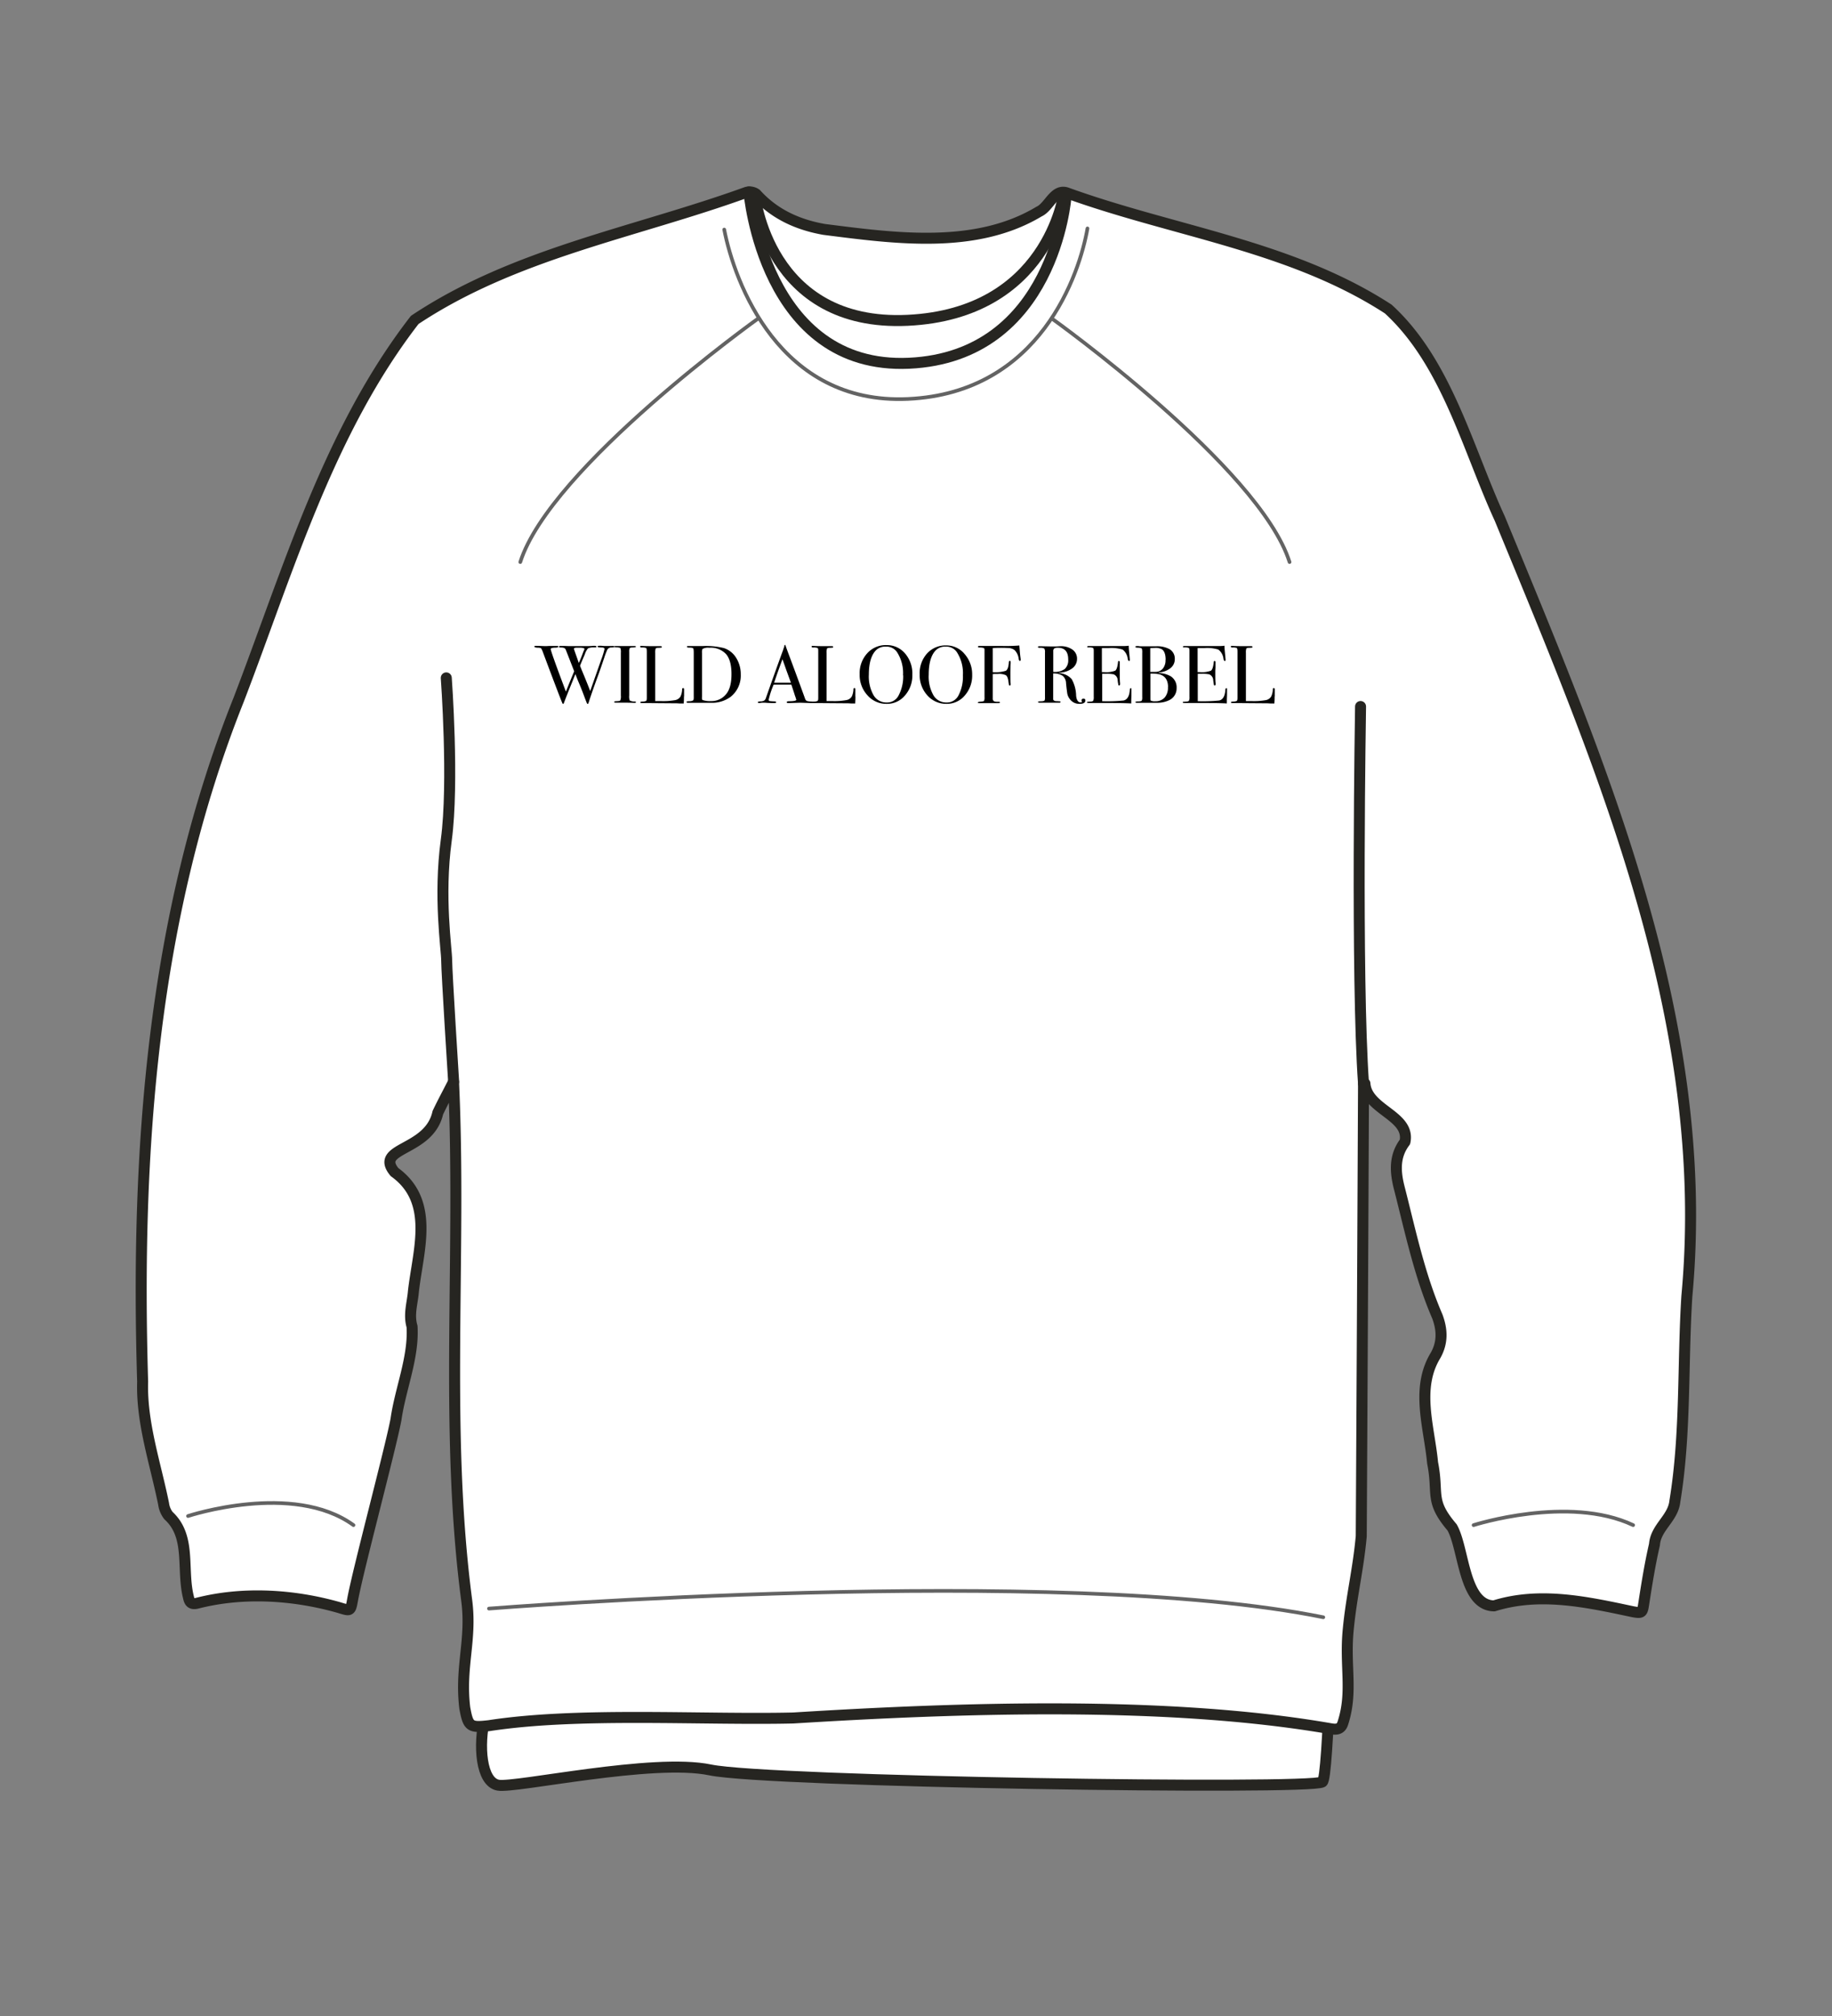 <svg xmlns="http://www.w3.org/2000/svg" width="500" height="550" viewBox="0 0 500 550"><rect x="0" y="0" width="500" height="550" fill="#808080" stroke="none"/><path d="M365.91 301.32s-1.72 182.64-5 184.83-151.41 0-167.06-3.28-53.14 5-57.87 4.16-5.46-10.9-3.64-18.54 1.37-167.17 1.37-167.17z" fill="#fff" stroke="#262521" stroke-linecap="round" stroke-linejoin="round" stroke-width="3"/><path d="M372.14 295.65q-.27 61.74-.62 123.46c-.81 9-2.68 16.41-3.55 25.45-1 10.07 1.34 17-1.5 25.63-.59 1.77-2 1.67-3.35 1.43-44.59-7.73-101.66-5.71-146.65-2.92-24.6.58-58.62-1.67-83 2.09-5.23.6-5.68.28-6.62-4.82-1.35-11.26 1.94-18.53.53-29.31-6.15-46.82-1.39-94.38-3.6-141.53-1.42 2.82-2.94 5.6-4.29 8.45-2.37 10.68-17.5 9.3-11.81 16.19 11.11 8 6.41 21.38 5.15 32.56-.25 3.15-1.35 6.27-.37 9.58.51 8.43-3.19 16.94-4.38 25.31-1.5 8-10.42 41.27-11.86 49.29-.57 3.17-.61 3-3.74 2.05-12.38-3.52-26.09-4.38-38.6-1.19-1.39.35-2.11 0-2.41-1.46-2-7.76.82-16.67-5.49-22.43a6.66 6.66 0 01-1.33-3.22c-2.23-11-6.07-22.12-5.72-33.31-1.91-63 2.6-126.93 26.19-186 13.61-35.44 24.56-73.32 48.07-103.67 27.32-18.2 60-23.76 90.46-34.78a3.13 3.13 0 012.72.43c5 5.55 11.46 8.41 18.56 9.66 19.19 2.43 41.29 5.56 58.65-4.87 2.85-1.28 4.2-6.53 7.87-5 29.12 10.5 61 14.41 87.44 31.59 15.94 14.59 21.63 38 30.45 57.2 27.81 67.49 58 137.4 51.05 212.08-1.19 18.66-.23 37.45-3.28 56-.49 4.66-5.21 7.09-5.56 11.78-1.22 5.28-2.08 10.65-2.91 16-.4 2.6-.41 2.82-3.08 2.32-12.48-2.65-25.26-5.48-37.8-1.58-8.34-.14-8.13-15.55-11.44-21.4-6.28-7.37-3.61-9-5.33-17.63-.9-9.7-4.68-20.27.79-29.27 2-3.53 1.86-7 .51-10.65-4.9-11.29-7.4-23.42-10.45-35.3-1.07-4.3-1.31-8.49 1.61-12.33 1.51-7.24-10.43-8.68-10.93-15.93z" fill="#fff" stroke="#262521" stroke-linecap="round" stroke-linejoin="round" stroke-width="3"/><path d="M206 53s3.41 36.21 41.7 34.39S290.32 53 290.32 53" fill="none" stroke="#262521" stroke-linecap="round" stroke-linejoin="round" stroke-width="3"/><path d="M204.41 52.37s4 48.55 43.68 46.73 42.84-45.41 42.84-45.41M121.8 184.94s2.11 28.62 0 44.25.11 29.69.11 32.87 1.9 33.07 1.9 33.07M371.33 192.75s-1.25 73.86.81 102.9" fill="none" stroke="#262521" stroke-linecap="round" stroke-linejoin="round" stroke-width="3"/><path d="M51.32 413.6s28.66-9.48 45.15 2.48M402.18 416.08s25.94-8.31 43.55 0M197.66 62.63c2.77 14.3 15 47.82 50.14 46.21 36.25-1.66 46.89-34.35 49-46.52M287 86.84s56.74 40.56 64.95 66.5M207 86.84s-56.76 40.56-65 66.5M133.45 438.85s155.28-12.31 227.71 2.37" fill="none" stroke="#636363" stroke-linecap="round" stroke-linejoin="round"/><path d="M167.69 176.44c0 .13-.26.2-.77.21a1.24 1.24 0 00-1.15.56 18.93 18.93 0 00-.87 2.28c-.68 2-1.28 3.77-1.81 5.19-.9 2.44-1.73 4.8-2.46 7.07-.07.2-.14.29-.24.29s-.15-.07-.22-.22-.27-.66-.61-1.55c-.42-1.16-.88-2.33-1.37-3.51-.4-.92-.78-1.87-1.15-2.86-1 2.52-2.1 5.14-3.13 7.88-.06.18-.14.26-.23.26s-.17-.12-.27-.37Q152.7 190 148.2 178a6.34 6.34 0 00-.47-1.06c-.11-.14-.37-.22-.8-.23-.72 0-1.08-.13-1.08-.31s.12-.2.36-.2a1.06 1.06 0 01.27 0c.8 0 1.66.07 2.58.07l.94-.05h2c.26 0 .39.06.39.2s-.24.26-.7.27c-.93 0-1.39.16-1.39.37q0 .63 4.15 11.62c1-2.51 1.77-4.36 2.26-5.55l-2.23-5.71a1.13 1.13 0 00-.42-.6 2.2 2.2 0 00-.88-.16c-.42 0-.64-.08-.64-.2s.16-.24.48-.24h.88c.35 0 1 .05 1.81.05h4.21c.56 0 1.23 0 2-.08h.31c.36 0 .55.08.55.23s-.13.21-.39.21H162a3.43 3.43 0 00-1.54.27 4.73 4.73 0 00-.84 1.6c-.18.42-.49 1.13-.91 2.12-.09.23-.23.56-.4 1 .1.3.43 1.12 1 2.48.71 1.72 1.3 3.19 1.77 4.43l3-8.54a21.49 21.49 0 00.91-2.92c0-.28-.26-.42-.79-.42-.74 0-1.11-.08-1.11-.25s.15-.22.45-.22a5.11 5.11 0 01.62 0 7.54 7.54 0 00.9.06h1.81a2.41 2.41 0 01.75.05.15.15 0 01.07.15zm-9.58.26h-.65c-.55 0-.82.13-.82.29s.45 1.32 1.33 3.88c.35-.74.75-1.73 1.22-3 .06-.16.16-.38.28-.64l.05-.18c0-.22-.47-.35-1.41-.35z"/><path d="M173.55 191.56c0 .13-.09.19-.28.19h-.22c-.09 0-1.12-.06-3.08-.06h-2.04c-.19 0-.29-.06-.29-.2s.2-.18.59-.2c.6 0 1-.08 1.06-.21a2.74 2.74 0 00.16-1.29v-11.7a3.45 3.45 0 00-.11-1.23q-.15-.23-1.26-.27c-.29 0-.44-.07-.44-.16s.09-.18.27-.18h5.28c.24 0 .37.07.37.19s-.34.19-1 .21c-.38 0-.62.09-.7.21a2 2 0 00-.13.93v11.91a3.74 3.74 0 00.12 1.39 2.7 2.7 0 001.47.29c.14 0 .23.06.23.18zM186.67 190c0 .39 0 1-.07 1.92h-.9c-.35 0-.74-.05-1.17-.05l-9.4-.07c-.26 0-.38-.06-.38-.2s.2-.17.61-.2a2.23 2.23 0 001-.19c.11-.09.17-.37.17-.83v-12.59c0-.55-.06-.87-.17-1a2.93 2.93 0 00-1.21-.13c-.29 0-.43-.08-.43-.25s.09-.2.27-.2h.2c.5.05 1.49.07 3 .07h2.04c.27 0 .41.08.41.23a.15.15 0 01-.13.16 4.8 4.8 0 01-.78.06c-.44 0-.7.09-.78.21a3.14 3.14 0 00-.12 1.17v13.16h1.69a18.62 18.62 0 003.74-.26 2.14 2.14 0 001.47-1 4.91 4.91 0 00.45-2c0-.2.1-.29.26-.29s.28.11.26.33V190zM202.17 184a7.36 7.36 0 01-2.78 6.12 8.52 8.52 0 01-5.45 1.61h-6.14c-.28 0-.43-.07-.43-.22s.24-.2.73-.2 1-.11 1.15-.33a2.32 2.32 0 00.09-.85v-12c0-.73-.05-1.16-.17-1.27s-.5-.18-1.16-.18c-.35 0-.52-.08-.52-.25s.12-.18.38-.18h3.94a20.76 20.76 0 015.77.56 6.19 6.19 0 013.33 2.65 8.31 8.31 0 011.26 4.54zm-2.53-.09q0-3.72-1.47-5.45a5.69 5.69 0 00-4.6-1.74 3.11 3.11 0 00-1.83.32 2.24 2.24 0 00-.14 1.07V190a4.64 4.64 0 000 .76.38.38 0 00.19.23 6.12 6.12 0 002.29.27 5 5 0 003.93-1.7c1.1-1.17 1.63-3.05 1.63-5.63zM222 191.61c0 .13-.11.19-.34.19h-.41l-2.87-.09-2.87.09h-.34c-.31 0-.46-.08-.46-.23s.21-.26.62-.26c1.32 0 2-.15 2-.4l-.05-.17-.18-.59-.12-.31c-.14-.46-.47-1.48-1-3.06h-4.83a23.66 23.66 0 00-1.36 4.1.34.34 0 00.27.38 10.69 10.69 0 001.13.09c.44 0 .66.09.66.23s-.2.22-.59.22c-.69 0-1.5 0-2.42-.09h-.7a3.2 3.2 0 00-.7.07 1.24 1.24 0 01-.3 0c-.21 0-.31-.07-.31-.2s.23-.21.71-.23a2.15 2.15 0 001-.21 1.3 1.3 0 00.5-.73q2.91-8.24 4.74-13.22a2.11 2.11 0 01.21-.59l.09-.41c0-.16.11-.25.18-.25s.09 0 .12.14c.19.58.64 1.79 1.33 3.63.54 1.45 1.9 5.07 4 10.86a1.07 1.07 0 00.47.65 3.49 3.49 0 001.16.16c.41.03.66.1.66.23zm-6.13-5.34c-.25-.67-.65-1.78-1.22-3.33l-1.09-3.09c-.63 1.65-1.4 3.79-2.29 6.42z"/><path d="M233.47 190c0 .39 0 1-.07 1.92h-.9c-.35 0-.74-.05-1.18-.05l-9.39-.07c-.26 0-.39-.06-.39-.2s.21-.17.61-.2a2.16 2.16 0 001-.19c.12-.09.17-.37.17-.83v-12.59c0-.55 0-.87-.17-1a2.86 2.86 0 00-1.21-.13c-.28 0-.43-.08-.43-.25s.09-.2.27-.2h.22c.5.05 1.48.07 3 .07h2c.27 0 .4.08.4.23a.15.15 0 01-.12.16 4.8 4.8 0 01-.78.06c-.44 0-.7.09-.78.21a3.05 3.05 0 00-.13 1.17v13.16h1.7A18.43 18.43 0 00231 191a2.14 2.14 0 001.48-1 5.08 5.08 0 00.45-2c0-.2.1-.29.26-.29s.27.11.26.33V190zM249 184.1a8.19 8.19 0 01-2 5.62 6.33 6.33 0 01-5 2.3 6.78 6.78 0 01-5.25-2.33 8.19 8.19 0 01-2.13-5.74 8.06 8.06 0 012.05-5.7A6.79 6.79 0 01242 176a6.44 6.44 0 015.05 2.32 8.39 8.39 0 011.95 5.78zm-2.54.12a10.52 10.52 0 00-1.69-6.38 3.5 3.5 0 00-3-1.43 3.58 3.58 0 00-2.8 1.1q-1.84 2-1.84 6.55a10.32 10.32 0 001.28 5.59 4 4 0 003.59 2 3.49 3.49 0 003.23-1.88 11 11 0 001.27-5.55zM265.33 184.1a8.18 8.18 0 01-2 5.62 6.35 6.35 0 01-5 2.3 6.81 6.81 0 01-5.25-2.33A8.19 8.19 0 01251 184a8.06 8.06 0 012-5.7 6.8 6.8 0 015.24-2.22 6.42 6.42 0 015 2.32 8.39 8.39 0 012.09 5.7zm-2.53.12a10.52 10.52 0 00-1.7-6.38 3.5 3.5 0 00-3-1.43 3.59 3.59 0 00-2.8 1.1q-1.83 2-1.83 6.55a10.33 10.33 0 001.27 5.59 4 4 0 003.59 2 3.52 3.52 0 003.24-1.88 11 11 0 001.23-5.55zM278.57 180c0 .21-.08.31-.23.31s-.25-.19-.31-.56a4.06 4.06 0 00-1.11-2.38 3 3 0 00-1.68-.58c-.27 0-.87-.05-1.81-.05-.69 0-1.52 0-2.49.07v6.56a9.43 9.43 0 003.58-.37c.45-.26.72-1 .81-2.2q0-.51.27-.51c.16 0 .23.11.23.33a3 3 0 010 .34c-.05 1-.07 2-.07 2.85 0 1.13 0 2 .07 2.68a1.65 1.65 0 010 .27c0 .17-.07.26-.22.26s-.2 0-.23-.13-.08-.43-.16-1c-.12-.9-.35-1.47-.71-1.69a4.41 4.41 0 00-2.1-.34c-.56 0-1.05 0-1.47.05v6.65a.77.77 0 00.52.82 3.88 3.88 0 001.09.07q.36 0 .36.18c0 .13-.15.2-.45.2h-5.16c-.29 0-.43-.06-.43-.18s.26-.2.78-.23.83-.1.92-.21a2.25 2.25 0 00.13-1v-12.93c0-.27-.09-.43-.24-.5a4.09 4.09 0 00-1.18-.13c-.24 0-.37-.07-.37-.22s.14-.2.41-.2h6.2a45.78 45.78 0 004.69-.13c0 .19.06.75.13 1.67.05.62.11 1.18.18 1.67a4 4 0 01.05.56zM296.22 191.09c0 .62-.53.93-1.58.93a3.18 3.18 0 01-2.77-1.45 3.45 3.45 0 01-.55-1.2c-.08-.39-.21-1.37-.37-3a2.67 2.67 0 00-.93-2 4.54 4.54 0 00-2.58-.64v7c0 .29.24.48.72.55.14 0 .49 0 1 .05q.3 0 .3.18c0 .13-.13.2-.39.2h-5.27c-.34 0-.5-.07-.5-.2s.22-.17.65-.18c.71 0 1.1-.11 1.16-.27a2.12 2.12 0 00.09-.87V178a1.8 1.8 0 00-.19-1.07 2.21 2.21 0 00-1.17-.2c-.38 0-.56-.07-.56-.2s.12-.23.36-.23h.2l3 .06h1.27c.6 0 1-.06 1.27-.06a5.4 5.4 0 013.33.93 3 3 0 011.24 2.51 3.16 3.16 0 01-1.27 2.57 6.19 6.19 0 01-3.44 1.2c-.14 0-.21 0-.23.06s.08.09.23.09a4.85 4.85 0 013.27 1.65 9.62 9.62 0 011.19 4.48c.12 1.22.54 1.84 1.26 1.84.23 0 .34-.05.34-.14a1.15 1.15 0 01-.11-.4c0-.32.16-.47.5-.47s.53.09.53.47zm-4.68-11.18c0-2.12-.94-3.19-2.81-3.19a1.86 1.86 0 00-1 .2.85.85 0 00-.27.72v5.66a4.73 4.73 0 003.13-.78 3.21 3.21 0 00.95-2.61zM308.8 188.16v1.1c0 .67-.05 1.3-.05 1.91v.74c-1.48-.09-4.4-.13-8.78-.13h-2.87c-.28 0-.43-.06-.43-.18a.14.14 0 01.14-.14l.86-.06c.39 0 .63-.11.71-.25a2.57 2.57 0 00.13-1.05v-12.57c0-.43-.07-.69-.2-.77a3.09 3.09 0 00-1.23-.13c-.24 0-.36-.06-.36-.19s.16-.19.5-.19h9.59a8.07 8.07 0 001.25-.09c0 .64.09 1.53.2 2.66l.09 1a2.07 2.07 0 010 .29c0 .15-.07.22-.2.22s-.29-.19-.36-.56a3.63 3.63 0 00-1.41-2.56 10.32 10.32 0 00-3.8-.4h-1.85v6.55h.54a7.07 7.07 0 003.09-.38c.37-.25.62-1 .76-2.2 0-.32.11-.47.24-.47s.25.13.25.4v2.36c0 1.6 0 2.69.08 3.28v.38c0 .1-.08.29-.24.29s-.18-.06-.22-.19a12 12 0 01-.19-1.24 1.77 1.77 0 00-1.1-1.62 9.31 9.31 0 00-2.12-.14h-1v7.47a45.4 45.4 0 005.83-.19c1-.22 1.57-1.16 1.7-2.82 0-.37.13-.55.3-.55s.15.11.15.42zM321.13 187.7a3.57 3.57 0 01-2.1 3.36 7.52 7.52 0 01-2.92.67h-5.84c-.25 0-.38-.06-.38-.19s.23-.18.7-.18.86-.06 1-.17a2 2 0 00.15-1v-12.06a3.67 3.67 0 00-.09-1.14c-.11-.18-.49-.28-1.16-.29-.4 0-.61-.08-.61-.24s.19-.21.57-.21h.27a1.6 1.6 0 00.45.07h4.41a7 7 0 013.65.8 3 3 0 011.4 2.66 3.08 3.08 0 01-1.15 2.48 6 6 0 01-3.24 1.22v.13a7.07 7.07 0 013.21.85 3.55 3.55 0 011.68 3.24zm-3-7.7q0-2.15-1-2.85a3.54 3.54 0 00-2-.38q-.39 0-1.2.06v6.47h1.45a2.57 2.57 0 002-.91 3.58 3.58 0 00.72-2.39zm.66 7.45q0-2.8-2.31-3.48a10.56 10.56 0 00-2.51-.2v6.65c0 .43 0 .67.13.73a2.84 2.84 0 001.27.16 3.28 3.28 0 002.49-1 4.06 4.06 0 00.9-2.86zM334.89 188.16v1.1c0 .67-.05 1.3-.05 1.91v.74c-1.48-.09-4.4-.13-8.78-.13h-2.83c-.28 0-.43-.06-.43-.18a.14.14 0 01.14-.14l.86-.06c.39 0 .63-.11.71-.25a2.4 2.4 0 00.13-1.05v-12.57c0-.43-.07-.69-.2-.77a3.06 3.06 0 00-1.23-.13c-.24 0-.36-.06-.36-.19s.16-.19.5-.19h9.59a8.07 8.07 0 001.25-.09c0 .64.09 1.53.2 2.66l.09 1a1.19 1.19 0 010 .29c0 .15-.06.22-.2.22s-.29-.19-.36-.56a3.63 3.63 0 00-1.41-2.56 10.32 10.32 0 00-3.8-.4h-1.85v6.55h.54a7.07 7.07 0 003.09-.38c.37-.25.62-1 .76-2.2 0-.32.11-.47.25-.47s.24.13.24.4v1.18c0 .52-.05.92-.05 1.18 0 1.6 0 2.69.08 3.28v.38c0 .1-.08.29-.24.29s-.18-.06-.22-.19-.1-.54-.19-1.24a1.77 1.77 0 00-1.1-1.62 9.31 9.31 0 00-2.12-.14h-1v7.47a45.61 45.61 0 005.84-.19c1-.22 1.56-1.16 1.69-2.82 0-.37.13-.55.3-.55s.16.11.16.42zM347.88 190c0 .39 0 1-.07 1.92h-.9c-.35 0-.74-.05-1.17-.05l-9.4-.07c-.26 0-.38-.06-.38-.2s.2-.17.61-.2a2.23 2.23 0 001-.19c.11-.09.17-.37.17-.83v-12.59c0-.55-.06-.87-.17-1a2.93 2.93 0 00-1.21-.13c-.29 0-.43-.08-.43-.25s.09-.2.27-.2h.2c.5.05 1.49.07 3 .07h2.04c.27 0 .41.08.41.23a.15.15 0 01-.13.16 4.8 4.8 0 01-.78.06c-.44 0-.7.09-.78.21a3.14 3.14 0 00-.12 1.17v13.16h1.69a18.62 18.62 0 003.74-.26 2.14 2.14 0 001.47-1 4.74 4.74 0 00.45-2c0-.2.1-.29.26-.29s.28.11.26.33V190z"/></svg>